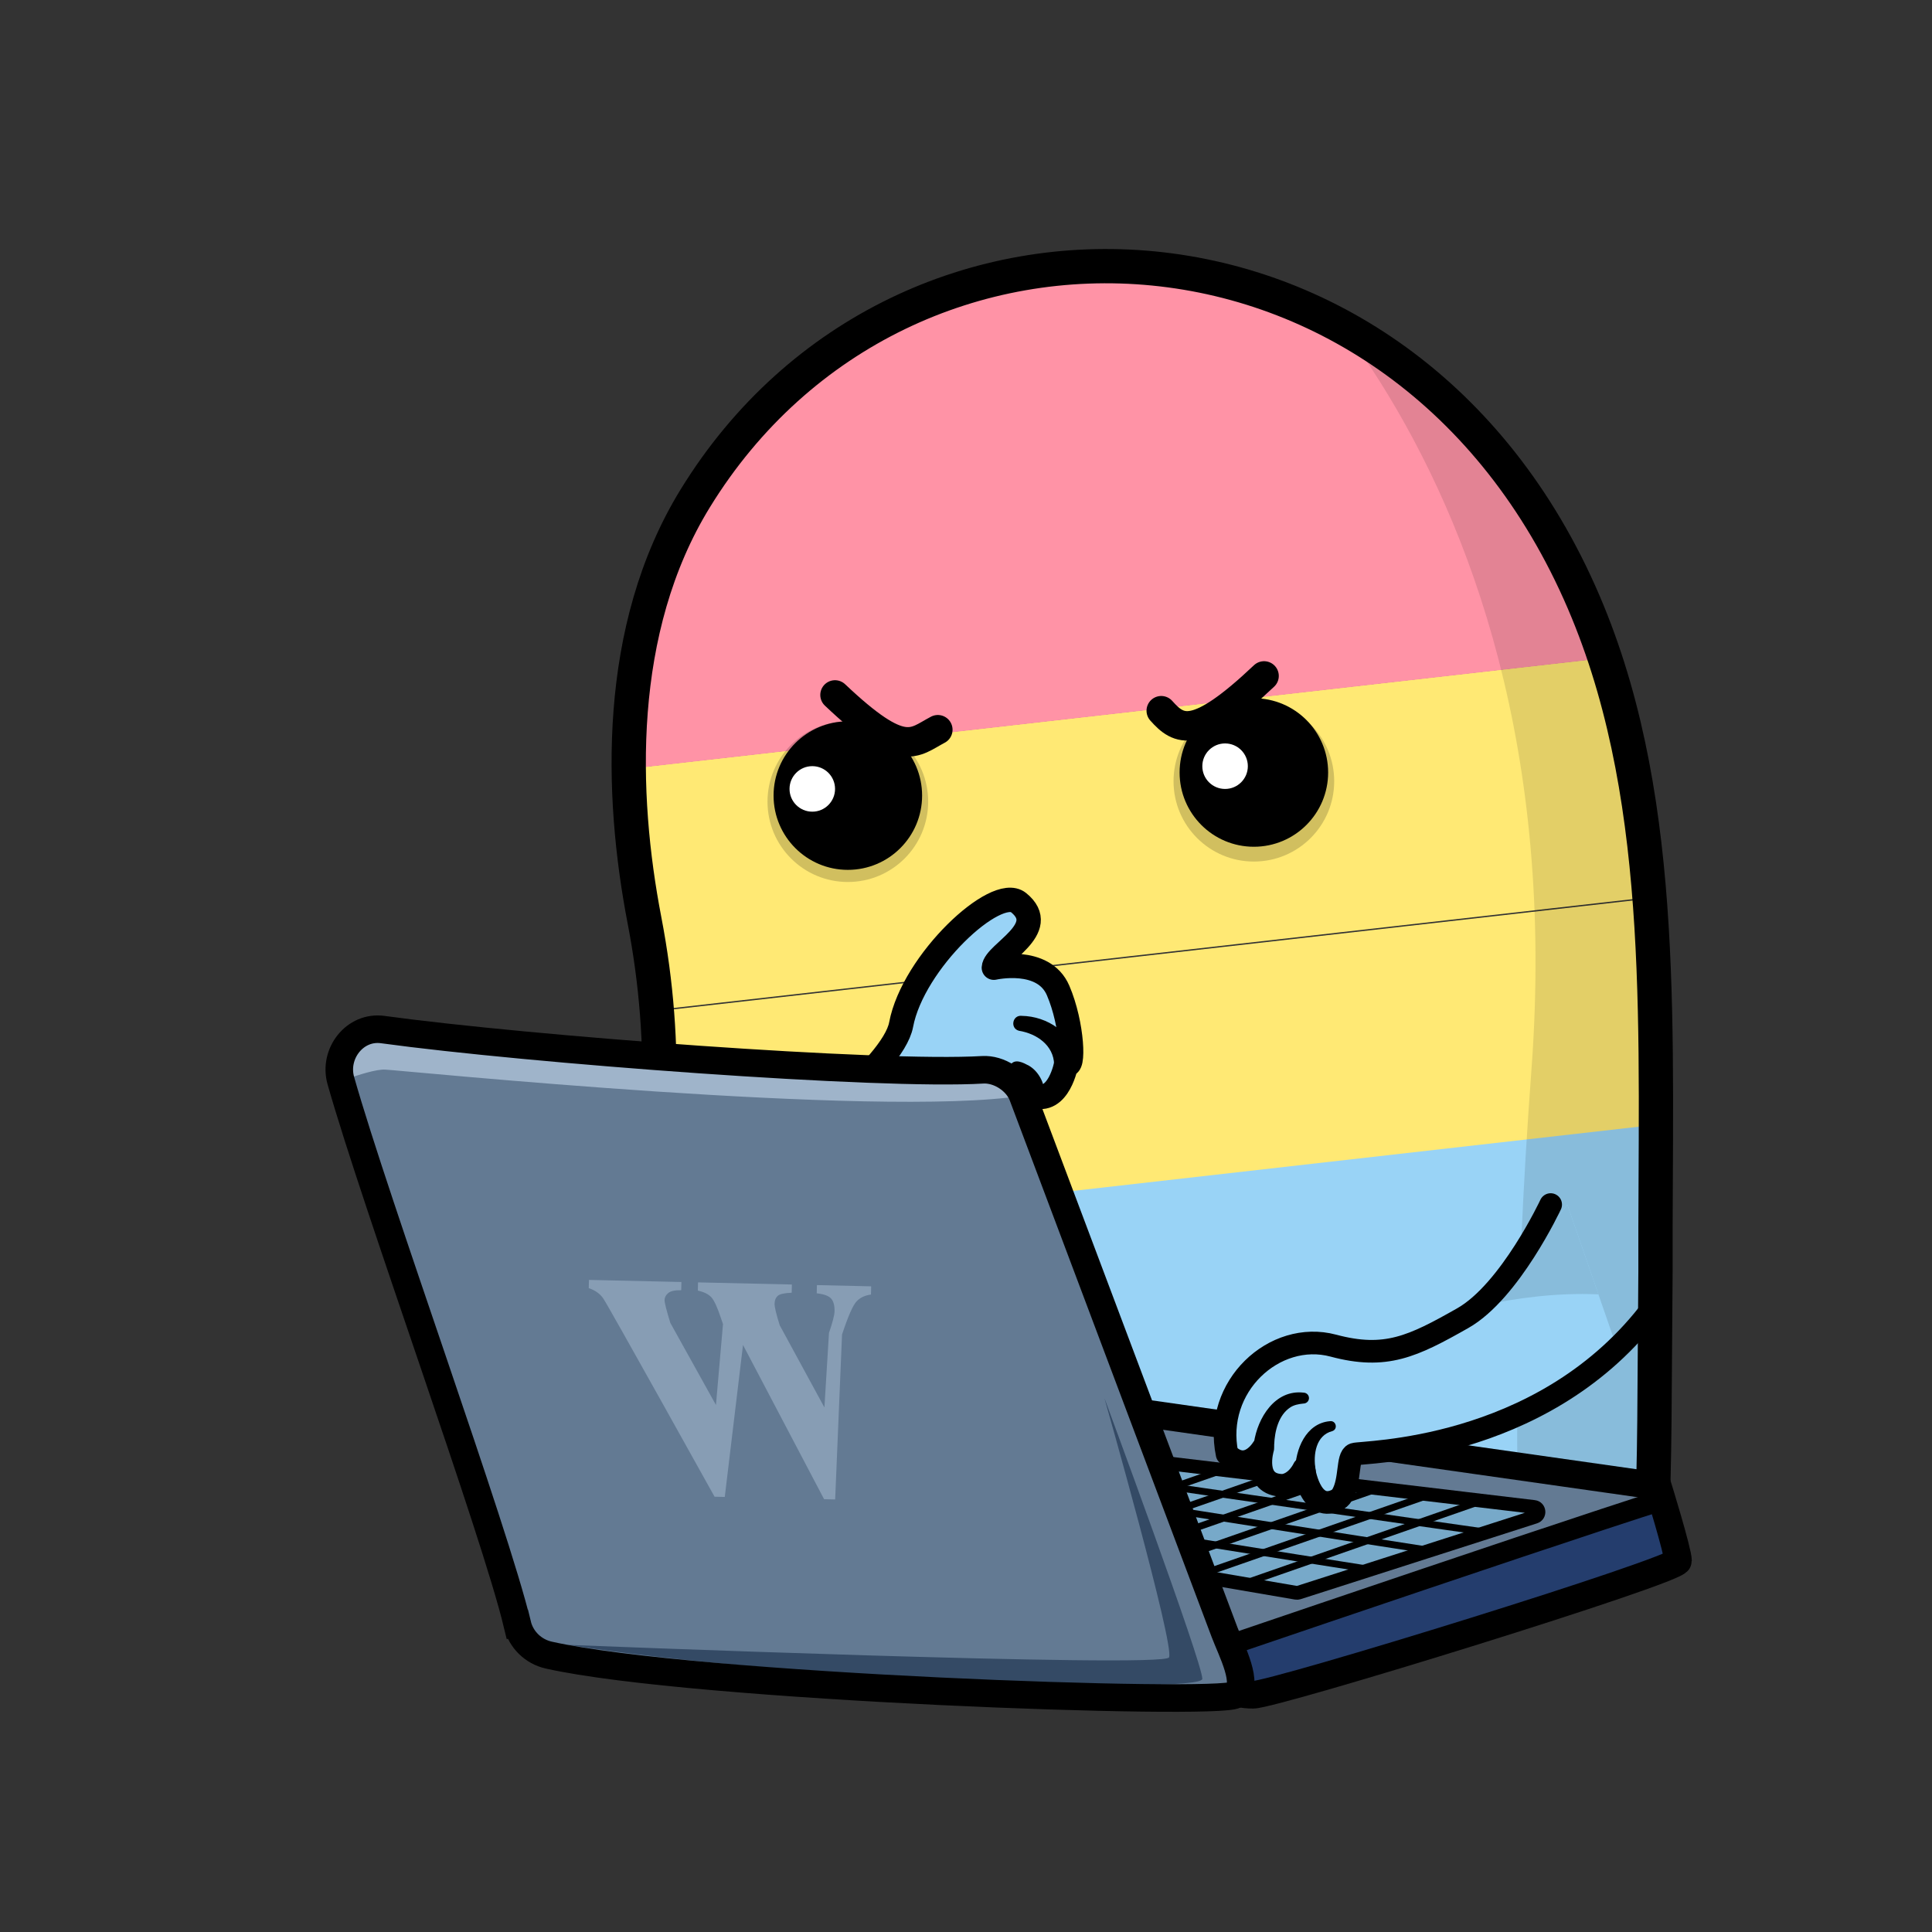 <?xml version="1.0" encoding="UTF-8"?>
<svg id="Capa_1" data-name="Capa 1" xmlns="http://www.w3.org/2000/svg" xmlns:xlink="http://www.w3.org/1999/xlink" viewBox="0 0 500 500">
  <rect x="0" y="0" width="500" height="500" fill="#333333" stroke="none"/>
  <defs>
    <style>
      .cls-1 {
        fill: #344a65;
      }

      .cls-1, .cls-2, .cls-3, .cls-4, .cls-5, .cls-6, .cls-7, .cls-8, .cls-9, .cls-10 {
        stroke-width: 0px;
      }

      .cls-11 {
        fill: #243d6d;
        stroke-width: 5.35px;
      }

      .cls-11, .cls-12, .cls-13, .cls-14, .cls-15, .cls-16, .cls-17, .cls-18, .cls-19, .cls-20, .cls-21 {
        stroke: #000;
      }

      .cls-11, .cls-12, .cls-13, .cls-15, .cls-16, .cls-17, .cls-18, .cls-20, .cls-21 {
        stroke-miterlimit: 10;
      }

      .cls-2 {
        fill: #ff93a6;
      }

      .cls-22 {
        opacity: .6;
      }

      .cls-23, .cls-4 {
        fill: #99d3f6;
      }

      .cls-24, .cls-12 {
        fill: #637a93;
      }

      .cls-25 {
        clip-path: url(#clippath-2);
      }

      .cls-3 {
        opacity: .18;
      }

      .cls-12, .cls-13 {
        stroke-width: 7.13px;
      }

      .cls-26 {
        clip-path: url(#clippath-6);
      }

      .cls-13, .cls-14, .cls-15, .cls-16, .cls-18, .cls-19, .cls-20, .cls-21 {
        fill: none;
      }

      .cls-14 {
        stroke-width: 5.86px;
      }

      .cls-14, .cls-15, .cls-19 {
        stroke-linecap: round;
      }

      .cls-14, .cls-19 {
        stroke-linejoin: round;
      }

      .cls-27 {
        clip-path: url(#clippath-1);
      }

      .cls-28 {
        clip-path: url(#clippath-4);
      }

      .cls-15 {
        stroke-width: 7.62px;
      }

      .cls-6 {
        fill: #fff;
      }

      .cls-16 {
        stroke-width: 8.87px;
      }

      .cls-29, .cls-17 {
        fill: #77a9c9;
      }

      .cls-17, .cls-20 {
        stroke-width: 3.56px;
      }

      .cls-18 {
        stroke-width: 1.78px;
      }

      .cls-7 {
        opacity: .11;
      }

      .cls-8 {
        fill: #88bcdb;
      }

      .cls-30 {
        clip-path: url(#clippath);
      }

      .cls-19 {
        stroke-width: 6.31px;
      }

      .cls-9 {
        fill: #ffe974;
      }

      .cls-31 {
        clip-path: url(#clippath-3);
      }

      .cls-10 {
        fill: #9fb4ca;
      }

      .cls-32 {
        clip-path: url(#clippath-5);
      }

      .cls-21 {
        stroke-width: 9.03px;
      }
    </style>
    <clipPath id="clippath">
      <path class="cls-21" d="m424.32,919.79c.94-15.49.77-36.33,1.06-67.2-.17-62.02,3.35-122.11-17.87-173.74-46.16-112.34-180.44-118.8-235.12-29.83-21.19,34.48-19.73,78.13-13.38,111.1,6.59,34.2,4.08,62.43-.99,97.78-1.35,9.39-1.69,16.78-1.26,21.8.52,6.6,3.5,9.2,9.57,10.71,51.62,8.05,171.22,27.81,242.85,37.73,4.17.35,9.47,2.72,12.37-.13,1.54-1.52,2.44-5.23,2.77-8.21Z"/>
    </clipPath>
    <clipPath id="clippath-1">
      <path class="cls-16" d="m427.4,394.96c.92-15.21.76-35.69,1.04-66.01-.17-60.92,3.29-119.95-17.55-170.66-45.34-110.35-177.25-116.7-230.96-29.31-20.82,33.87-19.38,76.75-13.15,109.13,6.47,33.6,4.01,61.32-.97,96.05-1.32,9.22-1.66,16.49-1.24,21.41.51,6.48,3.44,9.04,9.41,10.52,50.7,7.91,168.18,27.32,238.55,37.07,4.1.35,9.3,2.68,12.15-.13,1.52-1.49,2.39-5.14,2.72-8.07Z"/>
    </clipPath>
    <clipPath id="clippath-2">
      <path class="cls-19" d="m200.06,299.39c2.53-2.32,31.05-23.05,33.15-34.21,3.07-16.29,24.58-36.29,30.38-31.6,8.45,6.84-6.17,13.07-6.38,16.86,0,0,12.84-2.95,16.63,5.9,3.79,8.84,4.21,20.85,2.11,18.95,0,0-1.9,10.74-8.63,8.21,0,0-4.63,6.95-13.27,13.9-8.63,6.95-23.37,33.06-24.21,34.11s-29.78-32.11-29.78-32.11Z"/>
    </clipPath>
    <clipPath id="clippath-3">
      <path class="cls-12" d="m317.58,436.42s1.08,2.19,6.72,2.19,109.98-32.23,109.98-34.65-5.24-19.34-5.24-19.34l-224-31.83,112.53,83.63Z"/>
    </clipPath>
    <clipPath id="clippath-4">
      <path class="cls-17" d="m397,390l-125.3-14.93c-.22-.03-.45,0-.66.09l-39.8,16.75c-1.2.51-1,2.27.29,2.49l103.91,17.81c.21.04.42.02.62-.04l61.19-19.63c1.33-.43,1.15-2.37-.24-2.54Z"/>
    </clipPath>
    <clipPath id="clippath-5">
      <path class="cls-12" d="m133.88,420.37c-5.86-24.49-36.52-108.44-45.67-140.7-1.98-6.98,3.64-14.21,10.83-13.22,37.75,5.17,128.71,12.01,155.28,10.41,4.21-.25,8.86,2.75,10.35,6.7l52.24,138.84c1.8,4.78,6.52,13.64,2.77,16.21-4.18,2.86-140.18-1.86-177.65-10.27-4.01-.9-7.18-3.97-8.14-7.97Z"/>
    </clipPath>
    <clipPath id="clippath-6">
      <path class="cls-4" d="m405.62,311.74s-14.81,20.66-27.06,27.61c-12.94,7.34-19.97,10.73-33.49,7.11-15.24-4.07-31.13,10.6-27.5,28.06,4.79,4.73,8.96-.29,9.69-1.48,0,0-3.38,9.58,4.79,9.58,3.61-.46,5.36-4.36,5.36-4.36,0,0,1.55,11.25,8.26,8.29.71-.31,1.34-.84,1.72-1.52,2.17-3.77,1.21-9.81,3.07-10.47,2.03-.71,39.02,4.41,68.09-25.5l-12.94-37.33Z"/>
    </clipPath>
  </defs>
  <g>
    <g class="cls-30">
      <path class="cls-7" d="m302.48,569.44s101.75,67.61,89.21,236.07c-9.48,127.45,1.92,178.73,1.92,178.73l76.88-30.1,37.74-200.17-24.33-197.91-133.54-64.1-47.88,77.48Z"/>
    </g>
    <path class="cls-21" d="m424.32,919.79c.94-15.49.77-36.33,1.06-67.2-.17-62.02,3.35-122.11-17.87-173.74-46.16-112.34-180.44-118.8-235.12-29.83-21.19,34.48-19.73,78.13-13.38,111.1,6.59,34.2,4.08,62.43-.99,97.78-1.35,9.39-1.69,16.78-1.26,21.8.52,6.6,3.5,9.2,9.57,10.71,51.62,8.05,171.22,27.81,242.85,37.73,4.17.35,9.47,2.72,12.37-.13,1.54-1.52,2.44-5.23,2.77-8.21Z"/>
  </g>
  <g>
    <circle class="cls-6" cx="276.41" cy="231.94" r="6.17"/>
    <g>
      <g class="cls-27">
        <g>
          <g>
            <polygon class="cls-9" points="515.34 158.88 139.28 201.56 133.66 265.48 509.71 222.8 515.34 158.88"/>
            <polygon class="cls-9" points="128.83 329.66 504.89 286.98 510.51 223.06 134.46 265.74 128.83 329.66"/>
          </g>
          <polygon class="cls-4" points="498.93 346.38 122.87 389.06 128.5 325.14 504.56 282.46 498.93 346.38"/>
          <polygon class="cls-4" points="472.55 408.66 96.49 451.34 118.74 369.02 494.8 326.34 472.55 408.66"/>
          <polygon class="cls-2" points="517.98 36.5 141.92 79.18 136.3 143.1 141.53 142.5 136.3 201.99 512.35 159.31 517.98 95.39 512.74 95.98 517.98 36.5"/>
        </g>
        <path class="cls-7" d="m308.71,44.91s99.94,66.41,87.63,231.89c-9.32,125.19,1.89,175.56,1.89,175.56l75.52-29.57,37.07-196.62-23.9-194.41-131.18-62.96-47.03,76.11Z"/>
      </g>
      <path class="cls-16" d="m427.4,394.96c.92-15.21.76-35.69,1.04-66.01-.17-60.92,3.29-119.95-17.55-170.66-45.34-110.35-177.25-116.7-230.96-29.31-20.82,33.87-19.38,76.75-13.15,109.13,6.47,33.6,4.01,61.32-.97,96.05-1.32,9.22-1.66,16.49-1.24,21.41.51,6.48,3.44,9.04,9.41,10.52,50.7,7.91,168.18,27.32,238.55,37.07,4.1.35,9.3,2.68,12.15-.13,1.52-1.49,2.39-5.14,2.72-8.07Z"/>
    </g>
    <path class="cls-15" d="m300.53,183.93c4.62,5.18,8.88,7.79,26.61-9"/>
    <path class="cls-15" d="m242.71,188.85c-6.33,3.32-8.88,7.79-26.61-9"/>
    <g>
      <g>
        <g class="cls-25">
          <polygon class="cls-4" points="185.9 270.7 307.74 289.54 315.19 249.91 289.67 199.46 166.76 237.67 185.9 270.7"/>
          <polygon class="cls-4" points="146.46 321.42 242.68 339.06 309.31 289.54 193.68 268.2 146.46 321.42"/>
        </g>
        <path class="cls-19" d="m200.06,299.39c2.53-2.32,31.05-23.05,33.15-34.21,3.07-16.29,24.58-36.29,30.38-31.6,8.45,6.84-6.17,13.07-6.38,16.86,0,0,12.84-2.95,16.63,5.9,3.79,8.84,4.21,20.85,2.11,18.95,0,0-1.9,10.74-8.63,8.21,0,0-4.63,6.95-13.27,13.9-8.63,6.95-23.37,33.06-24.21,34.11s-29.78-32.11-29.78-32.11Z"/>
      </g>
      <path class="cls-5" d="m272.81,275.48c-.14-4.97-4.49-7.97-9.11-8.72-2.33-.61-1.71-4.08.67-3.86,6.79.1,13.19,4.48,14.6,11.37,1.21,4.58-5.61,5.92-6.16,1.21h0Z"/>
      <path class="cls-5" d="m264.2,283.06c.43-1.09.25-2.73-.61-3.69-.34-.44-.95-.81-1.48-1.15-.9-.57-1.16-1.75-.6-2.65,1.18-1.71,3.32-.54,4.79.24,2.48,1.46,3.93,4.36,4.15,7.18.49,4.78-6.62,4.86-6.24.07h0Z"/>
    </g>
    <circle class="cls-3" cx="219.42" cy="207.47" r="20.79"/>
    <circle class="cls-3" cx="324.5" cy="202.18" r="20.79"/>
    <g>
      <circle class="cls-5" cx="219.42" cy="205.9" r="19.22"/>
      <circle class="cls-5" cx="324.5" cy="199.92" r="19.22"/>
    </g>
    <circle class="cls-6" cx="210.22" cy="204.17" r="5.89"/>
    <circle class="cls-6" cx="317.05" cy="198.29" r="5.89"/>
    <g>
      <g>
        <path class="cls-24" d="m317.58,436.42s1.08,2.19,6.72,2.19,109.98-32.23,109.98-34.65-5.24-19.34-5.24-19.34l-224-31.83,112.53,83.63Z"/>
        <g class="cls-31">
          <path class="cls-11" d="m437.11,386.24c-1.02-.77-137.78,45.93-137.78,45.93,0,0,9.27,22.56,32.63,21.35,23.37-1.21,153.5-30.62,105.15-67.28Z"/>
          <g>
            <path class="cls-29" d="m397,390l-125.3-14.93c-.22-.03-.45,0-.66.09l-39.8,16.75c-1.2.51-1,2.27.29,2.49l103.91,17.81c.21.04.42.02.62-.04l61.19-19.63c1.33-.43,1.15-2.37-.24-2.54Z"/>
            <g class="cls-28">
              <path class="cls-18" d="m358.4,406.72c-1.43,0-141.95-22.67-141.95-22.67"/>
              <path class="cls-18" d="m375.35,402.02c-1.43,0-150.74-23.69-150.74-23.69"/>
              <path class="cls-18" d="m390.47,397.32c-1.43,0-156.73-22.63-156.73-22.63"/>
              <line class="cls-18" x1="315.1" y1="412.23" x2="400.68" y2="382.41"/>
              <line class="cls-18" x1="301.75" y1="410.61" x2="387.33" y2="380.79"/>
              <line class="cls-18" x1="288.4" y1="409" x2="373.98" y2="379.18"/>
              <line class="cls-18" x1="275.05" y1="407.38" x2="360.63" y2="377.56"/>
              <line class="cls-18" x1="261.7" y1="405.76" x2="347.28" y2="375.95"/>
              <line class="cls-18" x1="248.35" y1="404.15" x2="333.93" y2="374.33"/>
              <line class="cls-18" x1="235" y1="402.53" x2="320.58" y2="372.71"/>
              <line class="cls-18" x1="221.65" y1="400.92" x2="307.23" y2="371.1"/>
              <line class="cls-18" x1="208.3" y1="399.3" x2="293.88" y2="369.48"/>
            </g>
            <path class="cls-20" d="m397,390l-125.3-14.93c-.22-.03-.45,0-.66.09l-39.8,16.75c-1.2.51-1,2.27.29,2.49l103.91,17.81c.21.04.42.02.62-.04l61.19-19.63c1.33-.43,1.15-2.37-.24-2.54Z"/>
          </g>
        </g>
        <path class="cls-13" d="m317.58,436.42s1.08,2.19,6.72,2.19,109.98-32.23,109.98-34.65-5.24-19.34-5.24-19.34l-224-31.83,112.53,83.63Z"/>
      </g>
      <g>
        <path class="cls-24" d="m133.88,420.37c-5.86-24.49-36.52-108.44-45.67-140.7-1.98-6.98,3.64-14.21,10.83-13.22,37.75,5.17,128.71,12.01,155.28,10.41,4.21-.25,8.86,2.75,10.35,6.7l52.24,138.84c1.8,4.78,6.52,13.64,2.77,16.21-4.18,2.86-140.18-1.86-177.65-10.27-4.01-.9-7.18-3.97-8.14-7.97Z"/>
        <g class="cls-32">
          <path class="cls-10" d="m80.38,282.81c1.93-.64,14.79-6.21,19.3-6,4.5.21,127.35,12.65,164.98,6.75,37.63-5.9-153.53-25.39-153.53-25.39l-29.01,5.21-1.74,19.42Z"/>
          <path class="cls-1" d="m146.89,425.69s154.09,6.14,155.65,3.25c1.56-2.89-16.72-67.12-16.72-67.12,0,0,25.43,68.63,25.34,72.67-.09,4.04-106.31.22-164.27-8.81Z"/>
        </g>
        <path class="cls-13" d="m133.88,420.37c-5.86-24.49-36.52-108.44-45.67-140.7-1.98-6.98,3.64-14.21,10.83-13.22,37.75,5.17,128.71,12.01,155.28,10.41,4.21-.25,8.86,2.75,10.35,6.7l52.24,138.84c1.8,4.78,6.52,13.64,2.77,16.21-4.18,2.86-140.18-1.86-177.65-10.27-4.01-.9-7.18-3.97-8.14-7.97Z"/>
      </g>
    </g>
    <g>
      <path class="cls-23" d="m405.62,311.74s-14.81,20.66-27.06,27.61c-12.94,7.34-19.97,10.73-33.49,7.11-15.24-4.07-31.13,10.6-27.5,28.06,4.79,4.73,8.96-.29,9.69-1.48,0,0-3.38,9.58,4.79,9.58,3.61-.46,5.36-4.36,5.36-4.36,0,0,1.55,11.25,8.26,8.29.71-.31,1.34-.84,1.72-1.52,2.17-3.77,1.21-9.81,3.07-10.47,2.03-.71,39.02,4.41,68.09-25.5l-12.94-37.33Z"/>
      <g class="cls-26">
        <path class="cls-8" d="m356.41,346.22s60.2-26.37,93.24,1.34c33.04,27.72,25.89-56.06-26.19-51.3-52.08,4.76-67.05,49.96-67.05,49.96Z"/>
      </g>
    </g>
    <g>
      <path class="cls-14" d="m401.31,311.74s-10.5,22.45-22.75,29.4c-12.94,7.34-19.97,10.73-33.49,7.11-15.24-4.07-31.13,10.6-27.5,28.06,4.79,4.73,8.51-.34,9.24-1.52,0,0-2.93,9.63,5.24,9.62,3.61-.46,5.36-4.36,5.36-4.36,0,0,1.55,11.25,8.26,8.29.71-.31,1.34-.84,1.72-1.52,2.17-3.77,1.21-9.81,3.07-10.47,2.03-.71,47.79-.36,76.09-36.31"/>
      <path class="cls-5" d="m324.51,373.43c.94-6.49,5.48-13.92,12.92-13.01.78.04,1.37.71,1.33,1.48-.04.78-.7,1.34-1.45,1.34-1.24.13-2.42.35-3.37.98-3.05,1.99-4.04,6.15-4.18,9.61-.11,3.82-5.73,3.39-5.25-.41h0Z"/>
      <path class="cls-5" d="m335.21,380.69c-.04-5.54,2.76-12.39,9-12.89,1.57-.2,2.1,2.03.62,2.56-4.3,1.07-5.01,6.13-4.37,9.86.69,3.93-5.22,4.47-5.25.47h0Z"/>
    </g>
    <g class="cls-22">
      <path class="cls-10" d="m213.28,388l-20.99-39.92-4.72,39.33-2.64-.06s-27.49-49.42-28.77-51.25c-.82-1.24-2.08-2.15-3.79-2.73l.05-2.13,23.93.54-.05,2.13c-1.62-.04-2.74.21-3.36.73-.62.52-.94,1.13-.95,1.82-.01.65.48,2.62,1.49,5.9l11.81,21.25,1.82-20.94-.48-1.39c-.95-2.9-1.8-4.75-2.54-5.55-.74-.8-1.9-1.37-3.49-1.72l.05-2.13,24.29.55-.05,2.13c-1.9.07-3.1.34-3.62.81-.52.47-.79,1.14-.81,2.02-.02.84.43,2.71,1.34,5.61l11.56,21.25,1.18-19.29c.94-2.74,1.42-4.6,1.44-5.6.03-1.49-.26-2.59-.89-3.3-.63-.7-1.87-1.15-3.72-1.35l.05-2.13,14.04.32-.05,2.13c-1.56.2-2.81.79-3.74,1.78-.94,1-2.19,3.85-3.75,8.57l-1.78,42.68-2.89-.07Z"/>
    </g>
  </g>
</svg>